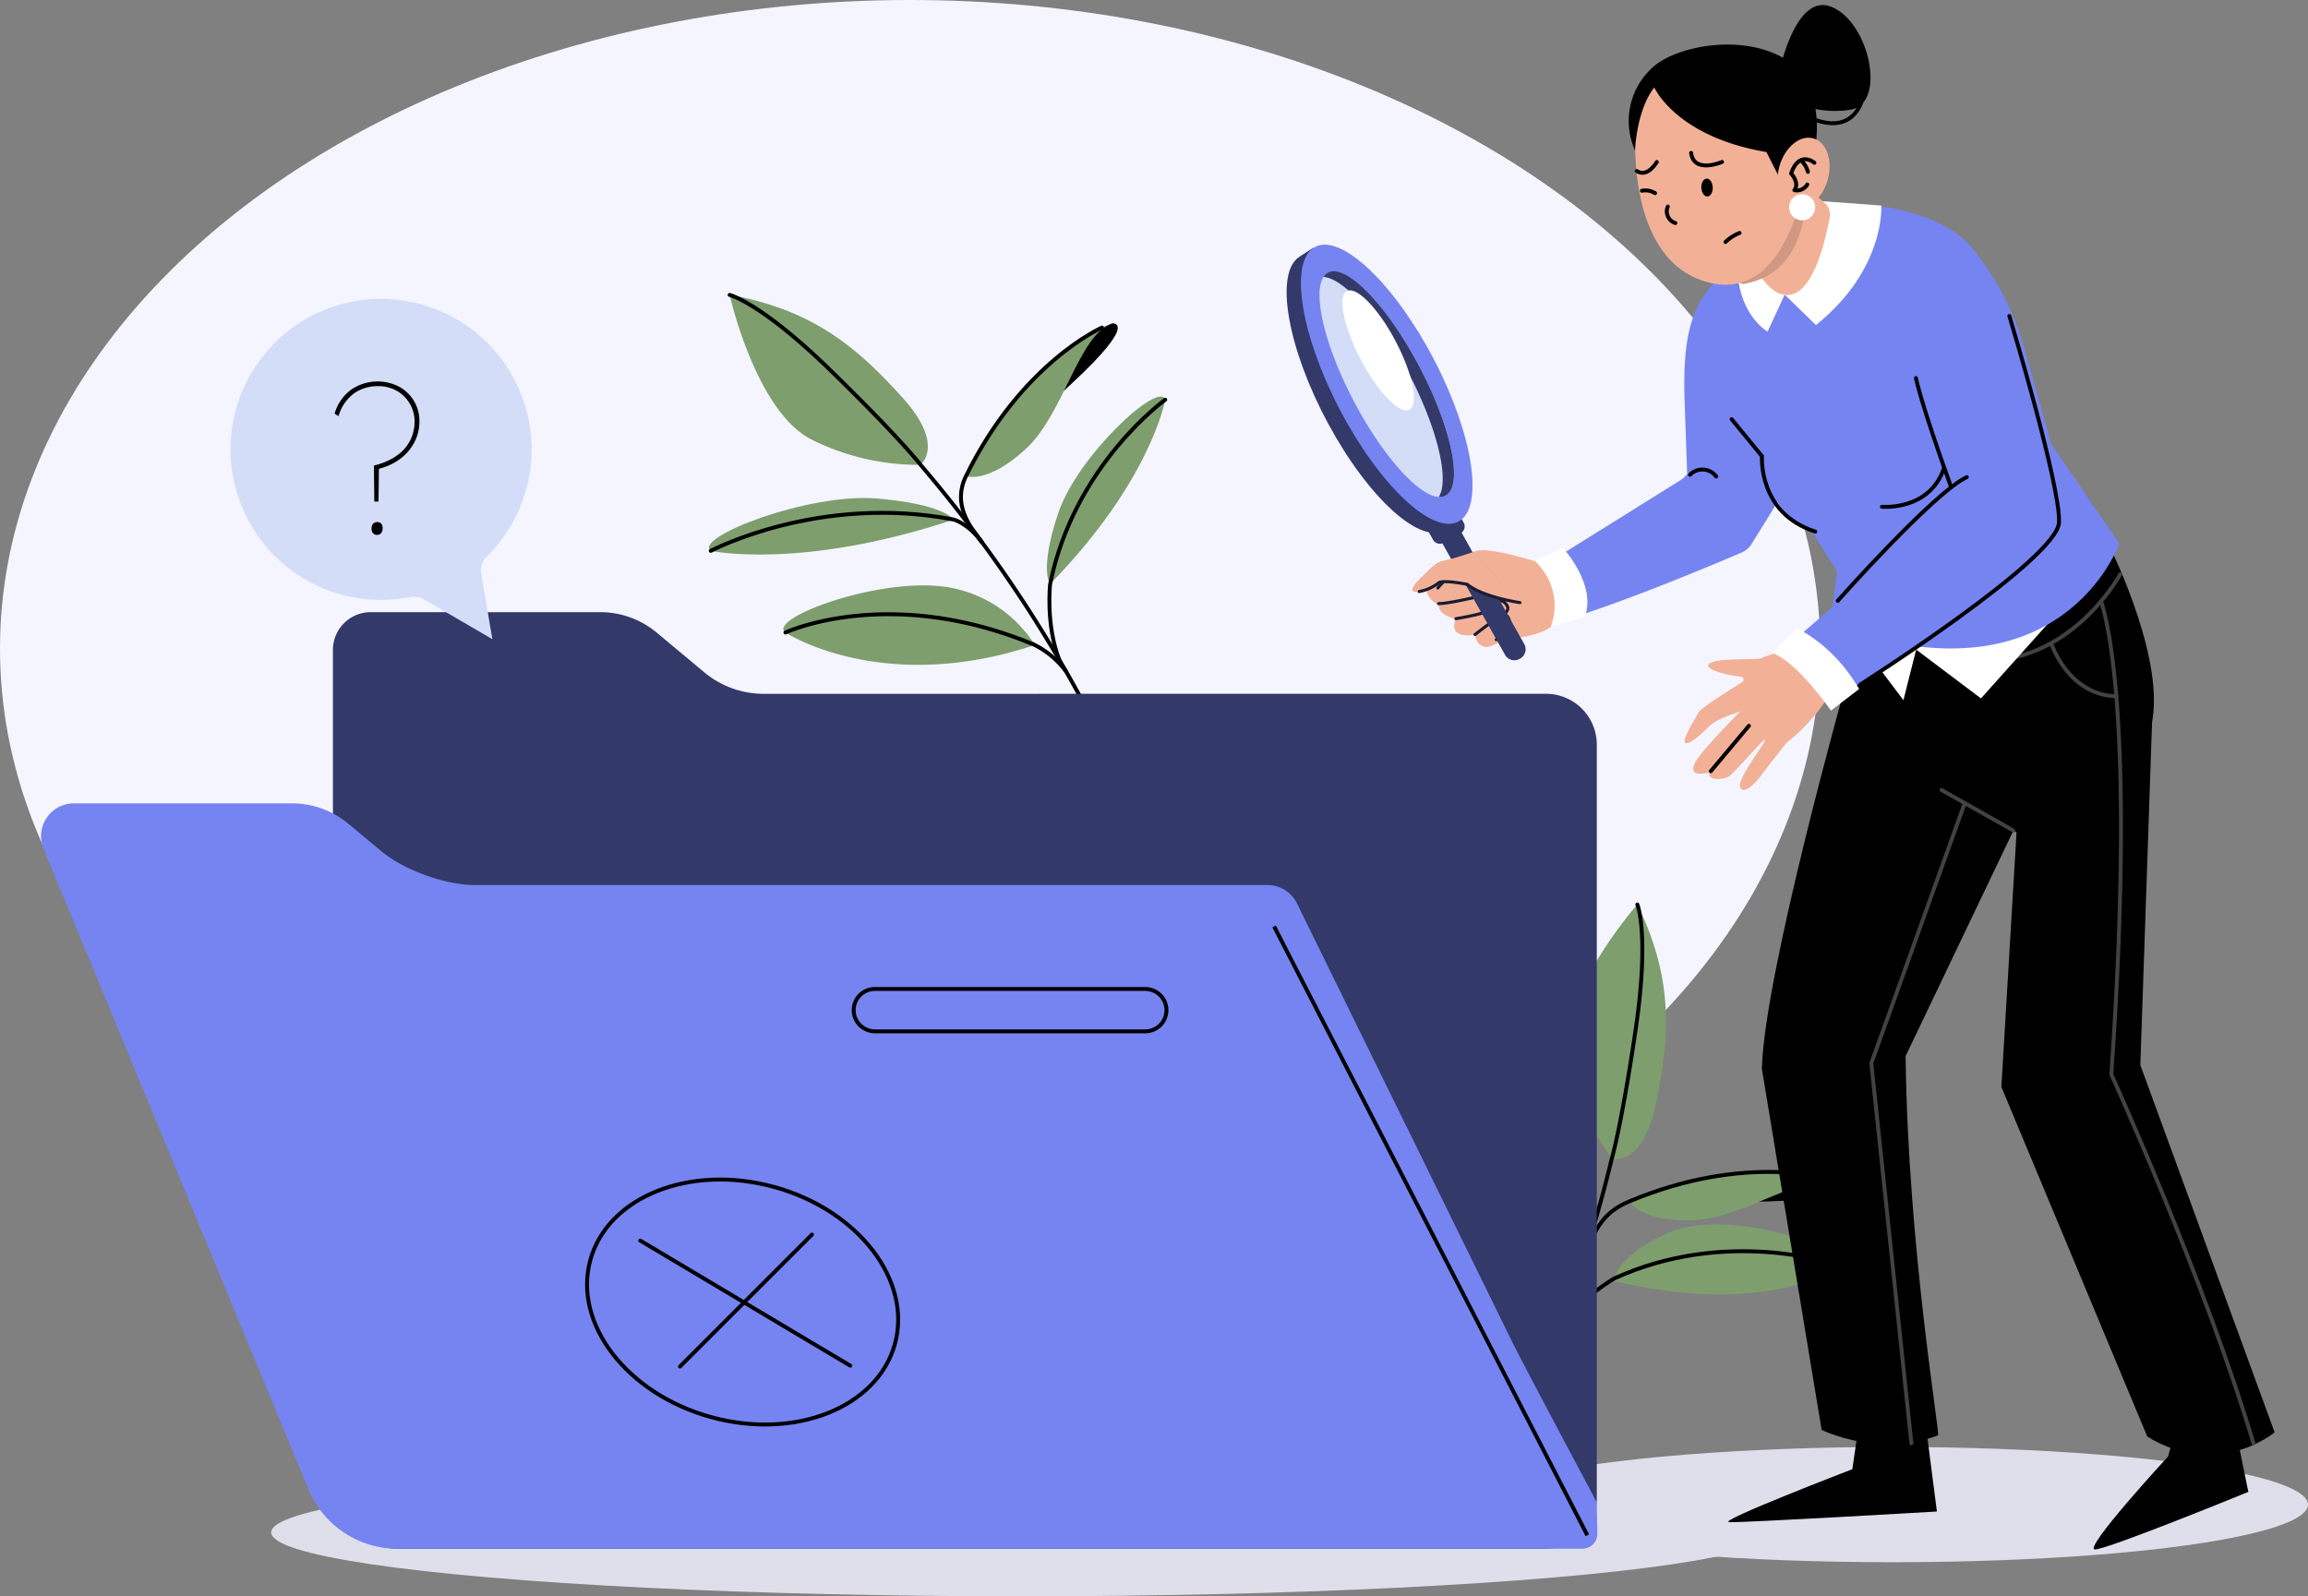 <svg xmlns="http://www.w3.org/2000/svg" viewBox="0 0 590.27 408.31"><rect x="0" y="0" width="590.27" height="408.31" fill="#808080" stroke="none"/><defs><style>.cls-1{fill:#f5f5ff;}.cls-2{fill:#dfdfeb;}.cls-3{fill:#7e9e6e;}.cls-10,.cls-11,.cls-14,.cls-4,.cls-7,.cls-8{fill:none;}.cls-4,.cls-7,.cls-8{stroke:#000;}.cls-11,.cls-14,.cls-4,.cls-8{stroke-linecap:round;}.cls-10,.cls-11,.cls-4{stroke-miterlimit:10;}.cls-5{fill:#333969;}.cls-6{fill:#7584f1;}.cls-14,.cls-7,.cls-8{stroke-linejoin:round;}.cls-9{fill:#f2b197;}.cls-10,.cls-11{stroke:#424242;}.cls-12{fill:#fff;}.cls-13{fill:#db9c7f;}.cls-14{stroke:#1a1c30;stroke-width:0.78px;}.cls-15{fill:#d3ddf7;}.cls-16{fill:#d19884;}</style></defs><g id="BACKGROUND"><ellipse class="cls-1" cx="232.75" cy="165.91" rx="232.75" ry="165.91"/></g><g id="OBJECTS"><ellipse class="cls-2" cx="484.02" cy="384.85" rx="106.25" ry="14.74"/><ellipse class="cls-2" cx="261.31" cy="391.96" rx="191.95" ry="16.35"/><path class="cls-3" d="M354.28,157.1s-3.55,20.62-29.44,47.15c0,0-2.86-3.54,2.09-18.2S352.8,152.11,354.28,157.1Z" transform="translate(-56.27 -54.86)"/><path class="cls-4" d="M354.28,157.1S331,173.76,324.84,204.25c0,0-1.19,10.46,2.4,19.52" transform="translate(-56.27 -54.86)"/><path class="cls-3" d="M291.68,173.75s6.53-4.95-4.71-17.31c-10.68-11.75-22-22.28-44.08-26.14,0,0,6.67,29.93,21.07,37.06A61.12,61.12,0,0,0,291.68,173.75Z" transform="translate(-56.27 -54.86)"/><path class="cls-3" d="M238.05,195.76s23.05,5,62.15-8c0,0-2.43-4-19.9-5.4S233.5,192.4,238.05,195.76Z" transform="translate(-56.27 -54.86)"/><path class="cls-4" d="M238.05,195.76s27.65-14.64,62.15-8c0,0,3.55.89,7.16,5.72" transform="translate(-56.27 -54.86)"/><path class="cls-3" d="M257.15,216.65s24.67,16.24,63.77,3.19a32.51,32.51,0,0,0-25.07-15.12C278.38,203.36,252.6,213.29,257.15,216.65Z" transform="translate(-56.27 -54.86)"/><path class="cls-4" d="M257.15,216.65s26.59-12.41,63.77,3.19a22.85,22.85,0,0,1,8,6.77" transform="translate(-56.27 -54.86)"/><path d="M340.66,137.58s7.28-.87-10.49,15.56c-16.77,15.52-14.64,15.64-14.64,15.64S321.89,145.56,340.66,137.58Z" transform="translate(-56.27 -54.86)"/><path class="cls-3" d="M303.32,176.64s5.44,2.1,15.25-6.9,13.46-29.06,22.09-32.16C340.66,137.58,319,144.57,303.32,176.64Z" transform="translate(-56.27 -54.86)"/><path class="cls-4" d="M339,245.57a345.33,345.33,0,0,0-47.3-71.82s-5.13-6.72-23-24.13-25.83-19.32-25.83-19.32" transform="translate(-56.27 -54.86)"/><path class="cls-4" d="M338.1,138.65s-20.59,9-34.78,38c-3.43,7,.68,12.59,4,16.82" transform="translate(-56.27 -54.86)"/><path class="cls-3" d="M525.86,379.15s-17.21,12.7-56.86,3.38c0,0,.1-6.36,14.33-12.48S528.11,373.26,525.86,379.15Z" transform="translate(-56.27 -54.86)"/><path class="cls-4" d="M524.63,378s-27.16-9.08-55.45,3.84c0,0-9.17,5.18-14.4,13.4" transform="translate(-56.27 -54.86)"/><path class="cls-3" d="M468.48,351.22s7.84,2.38,11.26-14c3.24-15.54,5.13-30.87-4.72-51,0,0-20.31,23-17.64,38.81A61.27,61.27,0,0,0,468.48,351.22Z" transform="translate(-56.27 -54.86)"/><path d="M526.81,357.35s6.05,4.14-18.14,4.8c-22.85.63-21.33,2.12-21.33,2.12S507.43,351,526.81,357.35Z" transform="translate(-56.27 -54.86)"/><path class="cls-3" d="M473,362.15s2.71,5.16,16,4.84,29.28-13,37.81-9.64C526.81,357.35,505.92,348.35,473,362.15Z" transform="translate(-56.27 -54.86)"/><path class="cls-4" d="M438.11,431.67a345,345,0,0,0,30.37-80.45s2.43-8.1,6.07-32.76.47-32.25.47-32.25" transform="translate(-56.27 -54.86)"/><path class="cls-4" d="M524.18,356.47s-21.41-6.81-51.2,5.68c-7.21,3-9.26,7.8-12.31,16.65" transform="translate(-56.27 -54.86)"/><path class="cls-5" d="M251.61,232.33a23.78,23.78,0,0,1-15.24-5.52l-11.86-9.9A22.61,22.61,0,0,0,210,211.44H151.08a9.67,9.67,0,0,0-9.67,9.67V434.3A16.7,16.7,0,0,0,158.1,451H451.65a13,13,0,0,0,13-13V245.32a13,13,0,0,0-13-13Z" transform="translate(-56.27 -54.86)"/><path class="cls-6" d="M464.64,439.1s-20-37.48-22-41.78l-54.6-111.23a8.36,8.36,0,0,0-7.59-4.85H177.58c-7.38,0-18.05-3.87-23.71-8.59l-8.19-6.83a22.61,22.61,0,0,0-14.54-5.47h-56a8.38,8.38,0,0,0-7.74,11.57l67.77,163.9A24.58,24.58,0,0,0,157.83,451H461a3.85,3.85,0,0,0,3.8-3.67Z" transform="translate(-56.27 -54.86)"/><line class="cls-7" x1="325.85" y1="236.96" x2="405.96" y2="392.7"/><path class="cls-7" d="M349.1,318.66h-69a5.53,5.53,0,0,1-4.65-2.51h0a5.42,5.42,0,0,1,4.65-8.33h69a5.5,5.5,0,0,1,4.64,2.51h0A5.42,5.42,0,0,1,349.1,318.66Z" transform="translate(-56.27 -54.86)"/><line class="cls-8" x1="163.74" y1="317.32" x2="217.47" y2="349.33"/><line class="cls-8" x1="207.67" y1="315.78" x2="173.91" y2="349.53"/><ellipse class="cls-8" cx="246.2" cy="387.93" rx="30.52" ry="40.4" transform="translate(-249.6 466.92) rotate(-74.54)"/><path class="cls-9" d="M524.38,232.44c1.29-5.57-4.64-12.52-10.25-11.42a38.71,38.71,0,0,0-7.58,2.23c-1.43.47-12.14-.23-13.37,1.56-.88,1.29,4.7,2.78,8.27,3.13a.77.77,0,0,1,.33,1.43c-3.51,2.18-10.5,6.6-11.1,7.69-.79,1.47-4.42,7.17-3.4,7.8s4.12-2.21,6.13-4.24,7.88-3.73,7.88-3.73S491.08,247.14,489.73,250c-2,4.24,3.81,2.38,3.81,2.38-.91,2.39,3.86,1.87,5,1,2.23-1.78,9.12-10.09,9.14-9.24s-7.12,9.9-6.4,12,3.61-.53,5.28-2.77,6.57-8.46,6.57-8.46a47.25,47.25,0,0,0,10.23-11.09C523.38,233.71,524.36,232.5,524.38,232.44Z" transform="translate(-56.27 -54.86)"/><line class="cls-4" x1="437.53" y1="197.27" x2="447.28" y2="185.65"/><path class="cls-6" d="M451.1,199.49l35.07-21.88a6.74,6.74,0,0,0,.62-.47l11.56-11.89a5.52,5.52,0,0,1,8.25,1.09l5.67,8.5a5.54,5.54,0,0,1,.11,6L504.24,194a5.54,5.54,0,0,1-2.53,2.18c-6.54,2.8-31.56,13.37-46.48,17.58a5.53,5.53,0,0,1-7-5.8l.37-4.33A5.53,5.53,0,0,1,451.1,199.49Z" transform="translate(-56.27 -54.86)"/><path d="M531.85,418.06,530,430.66S495.26,444,498.48,444.2s53.15-2.72,53.15-2.72l-2.94-22.86Z" transform="translate(-56.27 -54.86)"/><path class="cls-10" d="M541.53,214.23s2.77,26.64,4.85,28a18,18,0,0,0,4.84,2.07l-4.5-30.45Z" transform="translate(-56.27 -54.86)"/><path d="M596.4,195.91s14.08,28.68,10,44.65l-78.06-10.73L530,200Z" transform="translate(-56.27 -54.86)"/><path class="cls-11" d="M598.54,201.72s-11,20.43-32.15,22.07" transform="translate(-56.27 -54.86)"/><path class="cls-11" d="M580.88,219.43s4.27,13.24,16.69,13.52" transform="translate(-56.27 -54.86)"/><path d="M528.33,229.83s-20.92,74.45-21.46,98.42l15.28,92.35s14.58,7.24,29.76,1.39c.62-.24-7.69-47.9-8.28-97l43.64-91.32Z" transform="translate(-56.27 -54.86)"/><path d="M606.73,237.44l-3.07,89.85L638,421.22s-14.39,12.16-32.56,1.1l-37.32-89.45L572,267.79l-16.27-9.85-2.42-28.18Z" transform="translate(-56.27 -54.86)"/><polygon class="cls-12" points="490.06 166.16 506.63 178.64 530.39 152.12 472.68 160.36 486.8 179.09 490.06 166.16"/><path d="M613.75,416.54l-3,10.87s-21.92,23.77-18.69,23.77,39.22-14.72,39.22-14.72l-4.61-22.64Z" transform="translate(-56.27 -54.86)"/><path class="cls-11" d="M593.59,208.62s9.48,23.3,2.65,121.05c0,0,23.94,52.7,36.36,94.38" transform="translate(-56.27 -54.86)"/><polyline class="cls-11" points="502.48 205.41 478.59 271.97 488.84 369.19"/><path class="cls-9" d="M454.54,212.63s.46,2.33-4.7,4.11-8.2,1.21-8.2,1.21-11.58-13.65-12.09-14.13.36-5.74,3.79-7.84c2.08-1.28,10.14.8,16.16,2.64a8.75,8.75,0,0,1,6.07,9.8A19.39,19.39,0,0,1,454.54,212.63Z" transform="translate(-56.27 -54.86)"/><path class="cls-13" d="M445,209s-9.47-1.37-13.47-4.67c0,0-6-1.2-7.24-.45a11.55,11.55,0,0,1-5.06,2.29c-2.75.46-1.92-1.37,1-4,.83-.75,3-3.41,4.95-3.77a83.29,83.29,0,0,0,8.16-2.46l11.19,13.38" transform="translate(-56.27 -54.86)"/><path class="cls-9" d="M441.64,218s-3.84,2.41-5.19,2.35-2.62-.87-2.95-3.09c0,0-7.15,1.31-4.89-4.1,0,0-4.31-.7-4.43-3.52,0,0-3.83-1.91-3-5s12.87-2.79,12.87-2.79l12.76,6.48Z" transform="translate(-56.27 -54.86)"/><path class="cls-14" d="M438.93,218.47s3.65-3.24,3.44-4.53-.88-2-1.71-1.77c-1.11.34-5.34,3.56-7.16,5" transform="translate(-56.27 -54.86)"/><path class="cls-14" d="M428.61,213.11s9.72-1.52,9.81-3-.59-3.34-2.62-2.94c-2.41.48-9.33,2.14-11.62,2.09" transform="translate(-56.27 -54.86)"/><path class="cls-14" d="M440.66,212.17s1.78-1.1,1.08-2.34-1.67-1.67-3.74-1.14" transform="translate(-56.27 -54.86)"/><path class="cls-14" d="M424,205.26a13.46,13.46,0,0,1,1.28-1.4" transform="translate(-56.27 -54.86)"/><path class="cls-5" d="M428.86,172.57h5.63a0,0,0,0,1,0,0v51.51a2.72,2.72,0,0,1-2.72,2.72h-.19a2.72,2.72,0,0,1-2.72-2.72V172.57A0,0,0,0,1,428.86,172.57Z" transform="translate(-98.73 182.3) rotate(-29.34)"/><path class="cls-5" d="M428.41,184.65l2.12,3.76a2,2,0,0,1-.58,2.77l-4.58,2.57a2,2,0,0,1-2.66-.94l-2.21-3.93" transform="translate(-56.27 -54.86)"/><path class="cls-5" d="M418.62,147.77c-8.76-16.24-19.74-27.43-26.72-28l.24-1.54-3.65,2.37c-6.27,4.27-2.94,23.33,7.44,42.58s23.86,31.38,30.13,27.12l3.42-2.29-1-1.32C430.91,179.29,427.15,163.6,418.62,147.77Z" transform="translate(-56.27 -54.86)"/><ellipse class="cls-6" cx="410.92" cy="153.12" rx="13.64" ry="39.62" transform="translate(-80.52 152.36) rotate(-27.52)"/><ellipse class="cls-15" cx="410.92" cy="153.12" rx="9.48" ry="32.23" transform="translate(-80.29 154.17) rotate(-27.76)"/><path class="cls-9" d="M445,209s-9.47-1.37-13.47-4.67c0,0-6-1.2-7.24-.45a11.55,11.55,0,0,1-5.06,2.29c-2.75.46-1.92-1.37,1-4,.83-.75,3-3.41,4.95-3.77a83.29,83.29,0,0,0,8.16-2.46l11.19,13.38" transform="translate(-56.27 -54.86)"/><path class="cls-14" d="M445,209s-9.47-1.37-13.47-4.67c0,0-6-1.2-7.24-.45a11.55,11.55,0,0,1-5.06,2.29" transform="translate(-56.27 -54.86)"/><path class="cls-5" d="M418.8,147.76c-8.44-15.67-18.81-26-23.17-23a3.45,3.45,0,0,0-.88.94c5,.3,13.83,9.86,21.18,23.48,7.77,14.43,11.19,28.37,8.29,32.8a3.07,3.07,0,0,0,2-.5C430.56,178.52,427.24,163.42,418.8,147.76Z" transform="translate(-56.27 -54.86)"/><ellipse class="cls-12" cx="408.73" cy="144.47" rx="5.04" ry="17.15" transform="translate(-76.51 152.15) rotate(-27.76)"/><path class="cls-6" d="M580.86,168.43l-7-24.85a70.23,70.23,0,0,0-13-25c-10.48-13.1-38-11.91-38-11.91L501.7,122l-.2.11C489,129,486.73,139.58,487.06,156l.77,22.11,14.35-13.71,3.62,5c0-.14,0-.28,0-.41l1.71,2.7-1.67-2.29c.51,4.56,2.89,16.18,13.95,21.61l6.3,9.91-1.67,13.71c59.13,21.5,73.86-20.73,73.86-20.73Z" transform="translate(-56.27 -54.86)"/><path class="cls-4" d="M499.14,162.08l7.75,9.47s-1.06,14.6,13.64,19.28" transform="translate(-56.27 -54.86)"/><path class="cls-6" d="M557.91,181.36l-45,39.21s8.91,12.48,12.93,12.92l53.92-34.31" transform="translate(-56.27 -54.86)"/><path class="cls-4" d="M526.27,208.54s24.51-27.63,33-31.64" transform="translate(-56.27 -54.86)"/><path class="cls-4" d="M546.27,151.56s1.17,6.18,9,27.9" transform="translate(-56.27 -54.86)"/><path class="cls-4" d="M532.06,229.93s50.36-32.08,50.8-41.44-12.7-52.81-12.7-52.81" transform="translate(-56.27 -54.86)"/><path class="cls-4" d="M537.58,184.48s12.12,1.14,15.87-9.86" transform="translate(-56.27 -54.86)"/><path class="cls-4" d="M488.5,176.29a4.4,4.4,0,0,1,6.68.44" transform="translate(-56.27 -54.86)"/><path class="cls-12" d="M448.84,198.35,456,195s8.69,9.47,5.57,17.61l-8.69,2.56S456.87,206.26,448.84,198.35Z" transform="translate(-56.27 -54.86)"/><path class="cls-12" d="M515.74,215.56s9.36,4,16,15.54l-7.19,5.51s-8.86-12.7-15-14.7Z" transform="translate(-56.27 -54.86)"/><path class="cls-12" d="M507.89,105.27l29.52,2.17s1.12,16.24-16.71,30.56l-8-7.78-4.37,9.47s-6.77-3.81-7.68-14.75l1.44-13.28Z" transform="translate(-56.27 -54.86)"/><path class="cls-9" d="M522.89,106.71a4,4,0,0,1,1.34,3.73c-1,5.28-3.81,18.07-9.56,19.68-7.26,2-11.8-12.32-11.8-12.32l3.63-25.07Z" transform="translate(-56.27 -54.86)"/><path class="cls-16" d="M499.87,112.65l-.09,3.65c-.06,0-1.3,10.82,2.32,11.23,15.13-2.73,16.08-17.08,17.38-31.32C519.48,96.21,498.4,109.81,499.87,112.65Z" transform="translate(-56.27 -54.86)"/><path class="cls-9" d="M474.68,85.78S471,120.93,492.82,127s27.07-29.56,26.32-41.87-6.24-16.9-21.55-17.45C475,66.83,474.68,85.78,474.68,85.78Z" transform="translate(-56.27 -54.86)"/><path d="M494.3,102.76c.06,1.27-.54,2.32-1.35,2.36s-1.5-1-1.57-2.21.54-2.33,1.35-2.37S494.23,101.49,494.3,102.76Z" transform="translate(-56.27 -54.86)"/><path class="cls-4" d="M496.69,96.28s-7.21,3.14-7.92-2.31" transform="translate(-56.27 -54.86)"/><path class="cls-4" d="M480,96.3s-2.39,4.14-5.13,2.3" transform="translate(-56.27 -54.86)"/><path class="cls-4" d="M476.18,103.65a4.69,4.69,0,0,1,3.37.61" transform="translate(-56.27 -54.86)"/><path class="cls-4" d="M497.56,116.76a11,11,0,0,1,3.6-2.31" transform="translate(-56.27 -54.86)"/><path class="cls-4" d="M482.81,107.7a3.12,3.12,0,0,0,1.93,4.21" transform="translate(-56.27 -54.86)"/><path d="M474.42,93.33s.37-10.29,4.93-16.1c0,0,6.27,14.25,33.29,17.15l7.87-1.65s3.22-16.5-8.07-23-28.56-2.91-34.11,2.94A18.42,18.42,0,0,0,474.42,93.33Z" transform="translate(-56.27 -54.86)"/><polygon points="451.13 37.64 455.81 46.88 459.11 36.5 451.13 37.64"/><ellipse class="cls-9" cx="517.54" cy="99.14" rx="9.22" ry="6.41" transform="translate(225.11 515.34) rotate(-74.22)"/><path class="cls-8" d="M520.3,96.5s-3.85-3.31-5.95,2.74c0,0,2.25,2.39.83,4.26a3.11,3.11,0,0,0,3.31-1.45" transform="translate(-56.27 -54.86)"/><path class="cls-8" d="M518.64,98.82a6,6,0,0,0-1.71-2.88" transform="translate(-56.27 -54.86)"/><path class="cls-12" d="M520.51,107.87a3.34,3.34,0,1,1-3.34-3.34A3.34,3.34,0,0,1,520.51,107.87Z" transform="translate(-56.27 -54.86)"/><path d="M511.16,74s4.1-21.43,13.68-17.32,13.91,24.62,4.79,26.22a25.26,25.26,0,0,1-16.19-2.74Z" transform="translate(-56.27 -54.86)"/><path class="cls-4" d="M511.27,80.19s15.85,13.23,21,1" transform="translate(-56.27 -54.86)"/><line class="cls-11" x1="514.89" y1="212.42" x2="496.55" y2="202.07"/><path class="cls-15" d="M154.79,131.33a38.49,38.49,0,0,1,25.93,65.92,4.8,4.8,0,0,0-1.39,4.23l2.86,16.87-17.55-10.22a4.72,4.72,0,0,0-3.31-.57,38.5,38.5,0,1,1-6.54-76.23Z" transform="translate(-56.27 -54.86)"/><path d="M152,183.15l-.1-9.21a18.41,18.41,0,0,0,3.67-1.28,13.79,13.79,0,0,0,2.92-1.82,10.4,10.4,0,0,0,2.09-2.32,10,10,0,0,0,1.28-2.75,10.85,10.85,0,0,0,.44-3.1,9,9,0,0,0-4.41-7.76,9.6,9.6,0,0,0-5.07-1.28,10.55,10.55,0,0,0-5.85,1.74,10.89,10.89,0,0,0-4.12,5.94l-1-.66a11.57,11.57,0,0,1,4.2-6.1,11.94,11.94,0,0,1,12.33-.76,9.91,9.91,0,0,1,5.15,8.88,11.23,11.23,0,0,1-.73,4.08,12,12,0,0,1-2.07,3.49,13.27,13.27,0,0,1-3.25,2.75,15.19,15.19,0,0,1-4.3,1.77l-.11,8.39ZM151.3,190a1.81,1.81,0,0,1,.38-1.17,1.5,1.5,0,0,1,2.13,0,2,2,0,0,1,.32,1.2,2,2,0,0,1-.35,1.15,1.24,1.24,0,0,1-1.06.49,1.3,1.3,0,0,1-1.07-.44A1.88,1.88,0,0,1,151.3,190Z" transform="translate(-56.27 -54.86)"/><path class="cls-11" d="M598.72,201.36" transform="translate(-56.27 -54.86)"/></g></svg>